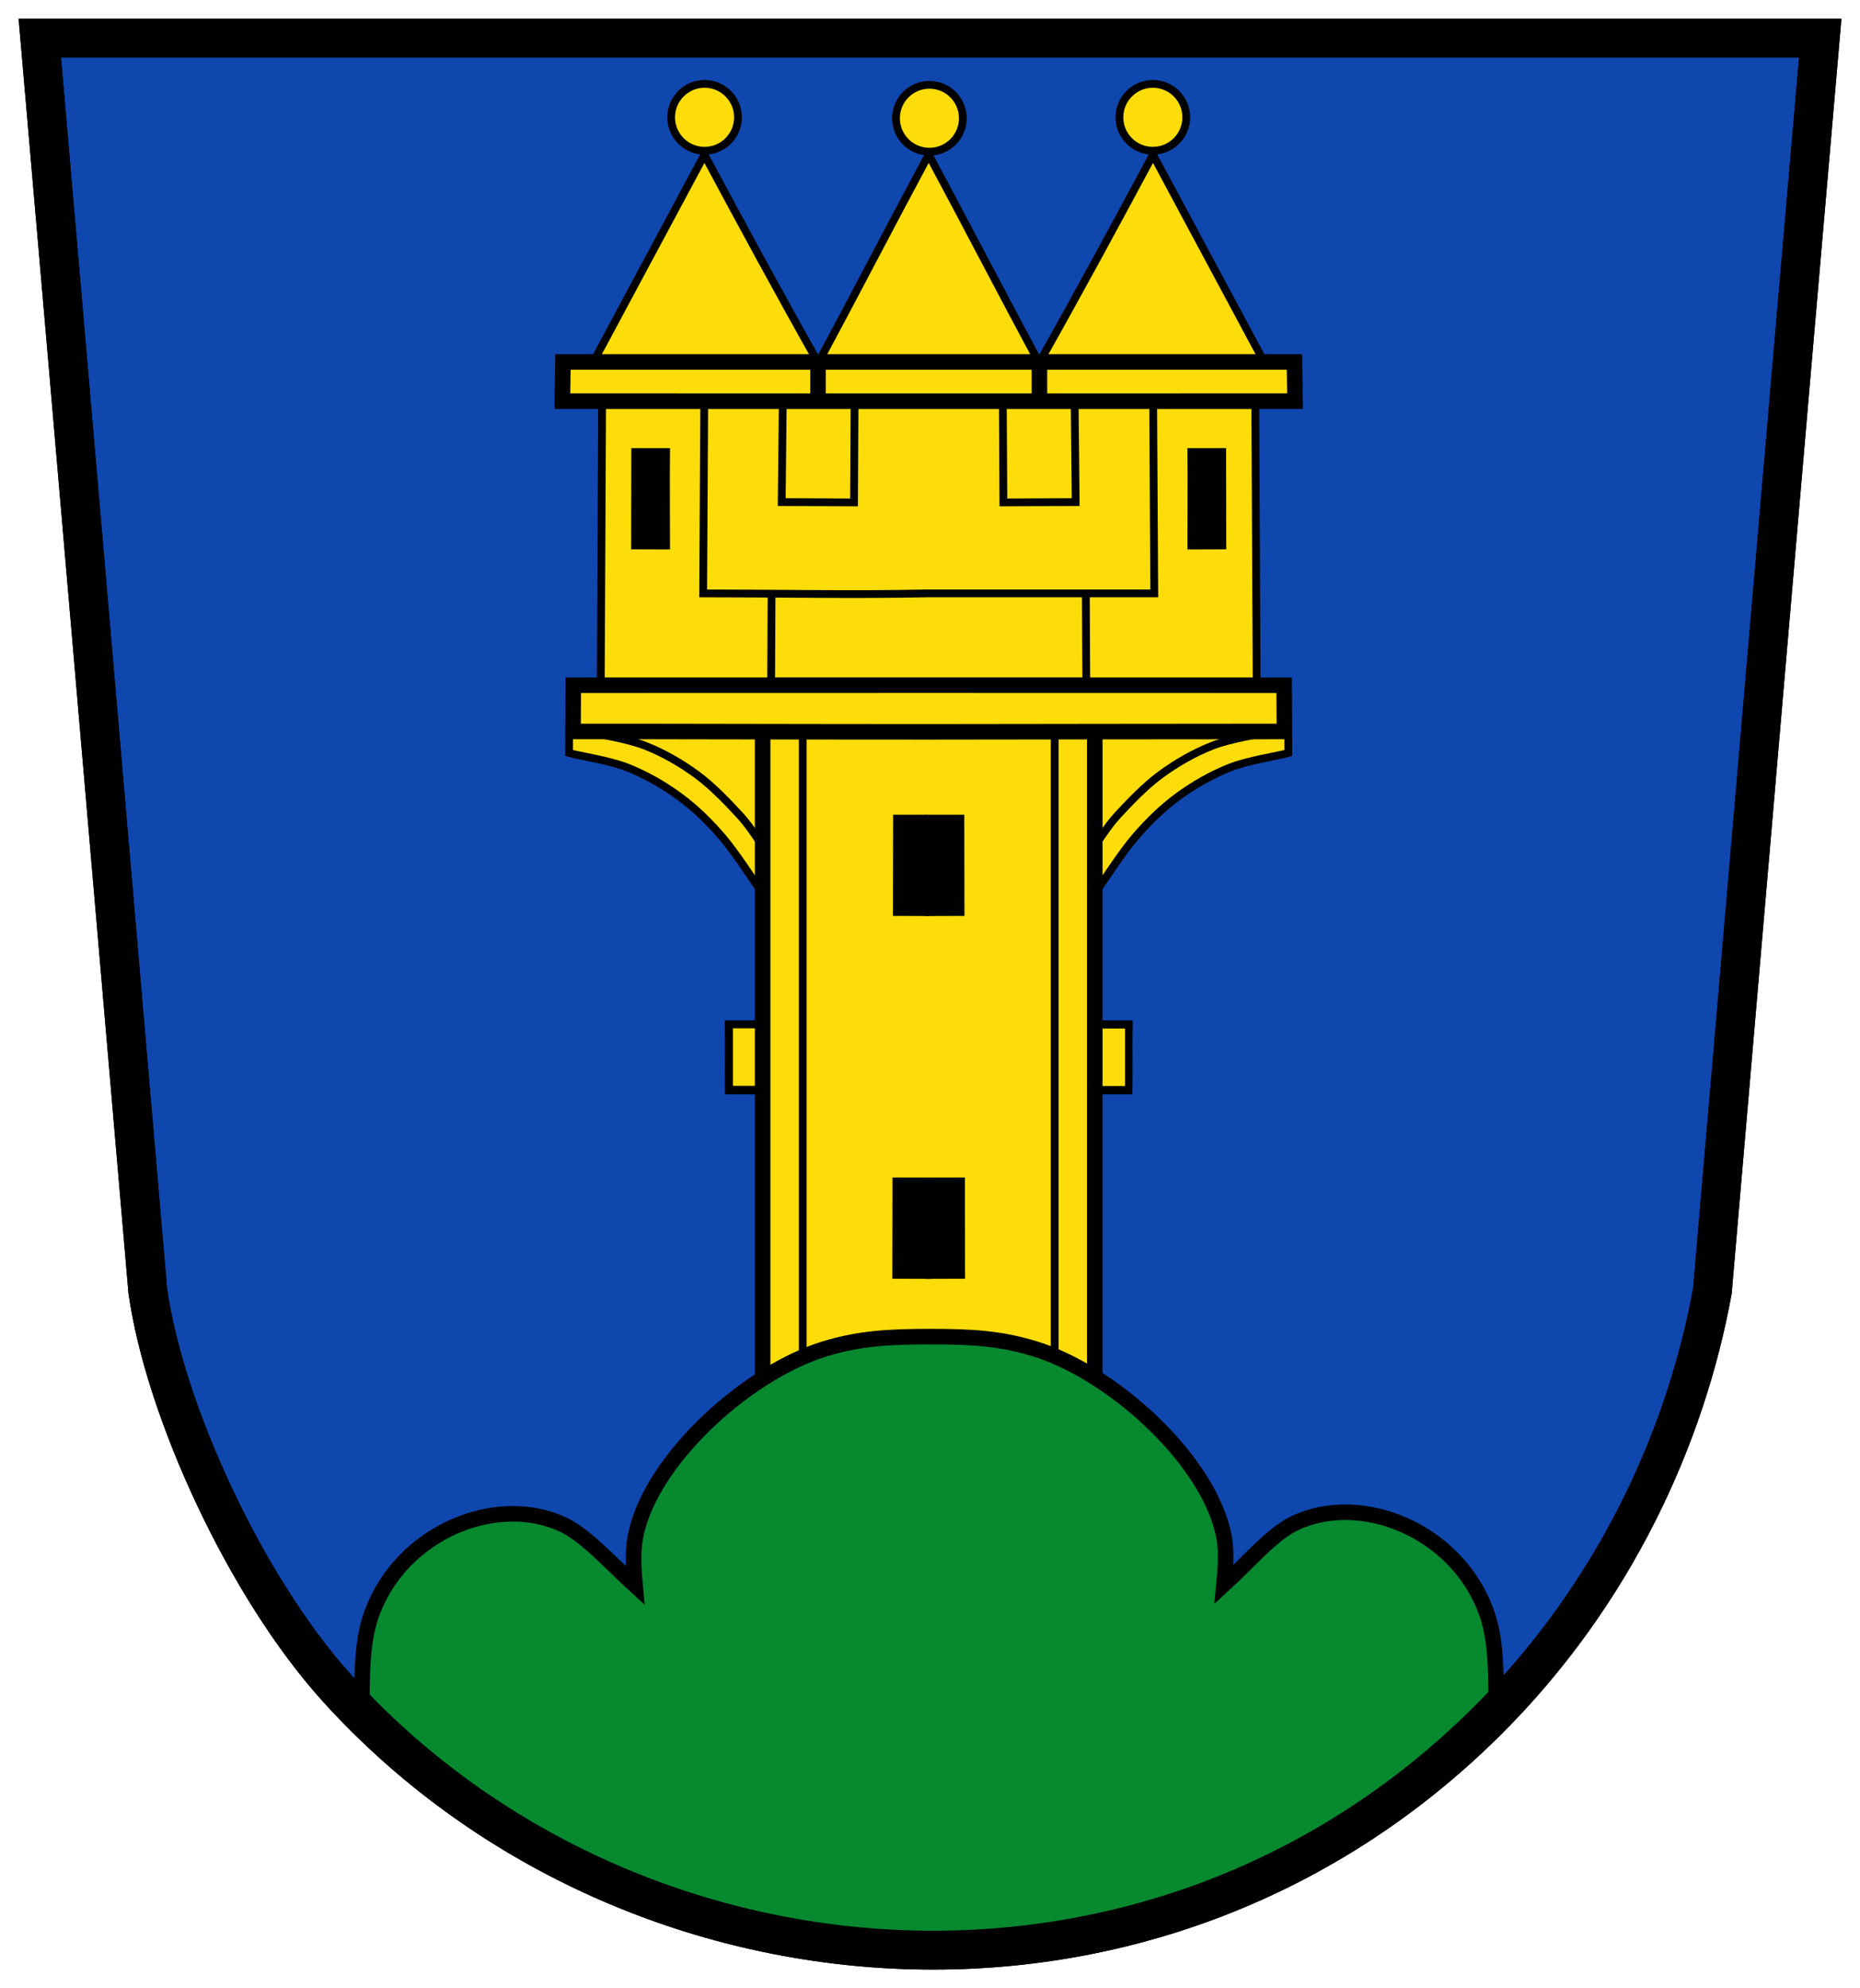 <svg height="534.228" width="500" xmlns="http://www.w3.org/2000/svg"><g transform="matrix(.627 0 0 .627 -7.923 -58.744)"><path d="m746.791 647.012c15.404-179.023 30.793-358.895 46.242-537.012-127.144 0-254.286 0-381.43 0-127.303 0-254.603 0-381.903 0 15.468 178.117 30.876 357.989 46.3 537.012 7.3 51.413 42.037 127.041 81.288 170.349 123.551 136.322 348.979 156.871 492.756 14.06 54.841-54.472 85.379-122.045 96.747-184.409z" fill="#0f47af" fill-rule="evenodd" stroke="#000" stroke-width="16.667"/><path d="m409.956 559.333h84.885c.12-8.316-.064-16.657.048-25-28.226 0-56.748 0-84.976 0-26.445 0-54.966 0-83.193 0 .112 8.343-.072 16.684.048 25z" fill="none" stroke="#000" stroke-width="6.667"/><path d="m411.301 665.687c-26.13.39-50.95 4.281-71.968 18.313l.187-124.96h-12.64v-24.64h12.12c0-19.659 0-39.319 0-58.979-6.361-8.429-11.763-17.17-18.087-24.553-12.5-14.592-28.537-24.939-43.085-29.66-5.579-1.811-15.509-3.549-21.265-4.827.521-9.996 1.041-19.992 1.562-29.988h12.5l-.132-122.393c-5.556 0-11.604 0-17.16 0 0-5.111 0-10.223 0-15.333h12.667c3.133-5.746 6.268-11.491 9.401-17.236l39.29-70.764 47.709 86.533 2.124.037c15.519-29.613 31.036-58.932 46.555-88.545 15.421 29.647 30.844 58.999 46.265 88.645l2.124-.037 47.709-86.533 39.29 70.764c3.133 5.745 6.268 11.49 9.401 17.236h12.667v15.333c-5.556 0-11.604 0-17.16 0l-.132 122.393h12.5c.521 9.996 1.041 19.992 1.562 29.988-5.756 1.278-15.686 3.016-21.265 4.827-14.548 4.721-30.585 15.068-43.085 29.66-6.324 7.383-11.726 16.124-18.087 24.553v58.979h12.12v24.64h-12.64l.187 124.96c-19.383-12.244-43.331-18.099-71.234-18.413z" fill="#fcdd09" fill-rule="evenodd"/><g stroke="#000"><path d="m458.155 249.173c16.813-29.802 32.813-59.34 48.813-89.173 16.047 29.833 31.799 59.371 47.845 89.204" fill="none" stroke-width="3.333"/><path d="m506.901 129.636c-7.914 0-14.33 6.416-14.33 14.331 0 7.914 6.416 14.33 14.33 14.33 7.915 0 14.331-6.416 14.331-14.33 0-7.915-6.416-14.331-14.331-14.331z" fill="#fcdd09" fill-rule="evenodd" stroke-width="3.333"/><path d="m458.272 266.845v-18.368" fill="none" stroke-width="6.667"/><path d="m473.383 266.277c.145 14.199.29 28.395.436 42.592-10.431.05-20.567.099-30.998.148-.076-14.374-.153-28.749-.229-43.124" fill="none" stroke-width="3.333"/><path d="m478.367 387.599-.19-39.479" fill="none" stroke-width="3.333"/><path d="m507.036 266.068c.159 27.311.319 54.621.477 81.932-32.473 0-65.046 0-97.522 0-31.8.667-63.422 0-95.895 0 .159-27.311.319-54.621.477-81.932" fill="none" stroke-width="3.333"/><path d="m551.405 387.02-.589-121.711" fill="none" stroke-width="3.333"/><path d="m482.009 406.875v277.525" fill="none" stroke-width="6.667"/><path d="m464.809 406.875v268.725" fill="none" stroke-width="3.333"/><path d="m564.977 410.325v6.083c-4.105 1.213-17.124 3.105-25.009 6.22s-15.527 7.493-22.304 12.465-12.867 10.976-18.357 17.364c-5.904 6.87-14.223 19.876-17.067 23.851" fill="none" stroke-width="3.333"/><path d="m482.007 456.265c3.202-4.656 6.088-9.157 9.8-13.182 4.693-5.091 11.58-12.392 18.357-17.364s14.407-9.387 22.304-12.466c7.897-3.078 20.904-5.006 25.084-6.008" fill="none" stroke-width="3.333"/><path d="m522.389 286.42c.14 13.959.01 28.197 0 42.08 5.107-.016 10.214-.031 15.32-.047-.022-14.01-.045-28.022-.069-42.033-5.389.001-9.859-.001-15.251 0z" fill-rule="evenodd" stroke-width="1.333"/><path d="m410.145 443.52c.14 13.959.207 28.197.198 42.08 5.106-.016 10.016-.031 15.122-.047-.022-14.01-.045-28.022-.069-42.033-5.389.001-9.859-.001-15.251 0z" fill-rule="evenodd" stroke-width="1.333"/><path d="m410.083 443.52c-.14 13.959.286 28.197.296 42.08-5.107-.016-9.128-.031-14.235-.047.023-14.01.045-28.022.069-42.033 5.39.001 8.478-.001 13.87 0z" fill-rule="evenodd" stroke-width="1.333"/><path d="m410.401 599.009c.14 13.959.01 28.198 0 42.08 5.107-.016 10.214-.03 15.32-.046-.022-14.011-.045-28.023-.069-42.034-5.389.002-9.859-.001-15.251 0z" fill-rule="evenodd" stroke-width="1.333"/><path d="m411.208 599.009c-.14 13.959-.009 28.198 0 42.08-5.107-.016-10.213-.03-15.32-.046.023-14.011.045-28.023.069-42.034 5.39.002 9.859-.001 15.251 0z" fill-rule="evenodd" stroke-width="1.333"/><path d="m363.455 249.173c16.046-29.833 31.298-59.38 47.345-89.213 16.007 29.833 31.308 59.38 47.355 89.213" fill="none" stroke-width="3.333"/><path d="m363.455 249.173c-16.814-29.802-32.814-59.34-48.814-89.173-16.046 29.833-31.798 59.371-47.845 89.204" fill="none" stroke-width="3.333"/><path d="m314.708 129.636c7.915 0 14.331 6.416 14.331 14.331 0 7.914-6.416 14.33-14.331 14.33s-14.331-6.416-14.331-14.33c0-7.915 6.416-14.331 14.331-14.331z" fill="#fcdd09" fill-rule="evenodd" stroke-width="3.333"/><path d="m363.337 266.845v-18.368" fill="none" stroke-width="6.667"/><path d="m411.389 265.636c-52.549-.005-105.1-.011-157.649-.016.085-5.687.164-11.113.249-16.82h157.4 156.231c.085 5.707.164 11.133.249 16.82-52.549.005-103.93.011-156.48.016z" fill="none" stroke-width="6.667"/><path d="m348.227 266.277c-.146 14.199-.291 28.395-.436 42.592 10.43.05 20.566.099 30.997.148.076-14.374.153-28.749.229-43.124" fill="none" stroke-width="3.333"/><path d="m343.243 387.599.189-39.479" fill="none" stroke-width="3.333"/><path d="m270.204 387.02.589-121.711" fill="none" stroke-width="3.333"/><path d="m339.6 406.875v277.525" fill="none" stroke-width="6.667"/><path d="m356.8 406.875v268.725" fill="none" stroke-width="3.333"/><path d="m256.632 410.325v6.083c4.105 1.213 17.124 3.105 25.009 6.22 7.886 3.115 15.527 7.493 22.304 12.465 6.778 4.972 12.867 10.976 18.358 17.364 5.904 6.87 14.222 19.876 17.066 23.851" fill="none" stroke-width="3.333"/><path d="m339.603 456.265c-3.203-4.656-6.088-9.157-9.8-13.182-4.694-5.091-11.58-12.392-18.358-17.364-6.777-4.972-14.406-9.387-22.304-12.466-7.897-3.078-20.904-5.006-25.084-6.008" fill="none" stroke-width="3.333"/><path d="m299.22 286.42c-.14 13.959-.009 28.197 0 42.08-5.107-.016-10.213-.031-15.32-.047.023-14.01.045-28.022.069-42.033 5.39.001 9.859-.001 15.251 0z" fill-rule="evenodd" stroke-width="1.333"/><path d="m411.108 130.036c7.915 0 14.331 6.416 14.331 14.331 0 7.914-6.416 14.33-14.331 14.33s-14.331-6.416-14.331-14.33c0-7.915 6.416-14.331 14.331-14.331z" fill="#fcdd09" fill-rule="evenodd" stroke-width="3.333"/><path d="m411.539 407.331c46.414-.026 105.554-.172 151.757-.163-.035-6.745-.067-13.225-.099-19.803-51.096-.01-102.193-.021-153.289-.032-51.004.011-100.4.022-151.496.032-.032 6.578-.064 13.058-.099 19.803 51.096-.011 102.13.173 153.226.163z" fill="none" stroke-width="6.667"/><path d="m654.301 827.323c-24.922 23.005-49.533 44.386-75.905 59.66-29.6 17.142-70.372 29.609-106.104 36.096-92.821 16.85-183.169-.168-264.96-59.835-10.687-7.796-27.369-23.912-39.832-34.944.687-14.821-.301-29.839 4.525-43.087 12.812-35.164 53.826-51.552 82.187-38.052 9.667 4.602 20.025 16.262 30.688 25.999-1.164-12.505-.696-18.423 1.125-25.023 8.734-31.652 48.248-66.641 80.338-76.418 14.593-4.447 27.27-5.194 45.236-5.194 17.942 0 30.013.747 44.59 5.194 32.052 9.777 71.523 44.766 80.246 76.418 1.82 6.6 2.168 12.118.965 24.623 10.663-9.757 20.623-21.664 30.289-26.265 28.362-13.5 69.375 2.888 82.187 38.052 4.827 13.248 3.839 27.969 4.425 42.776z" fill="#078930" fill-rule="evenodd" stroke-width="6.667"/><path d="m746.791 647.012c15.404-179.023 30.793-358.895 46.242-537.012-127.144 0-254.286 0-381.43 0-127.303 0-254.603 0-381.903 0 15.468 178.117 30.876 357.989 46.3 537.012 7.3 51.413 42.037 127.041 81.288 170.349 123.551 136.322 348.979 156.871 492.756 14.06 54.841-54.472 85.379-122.045 96.747-184.409z" fill="none" stroke-width="16.667"/></g></g></svg>